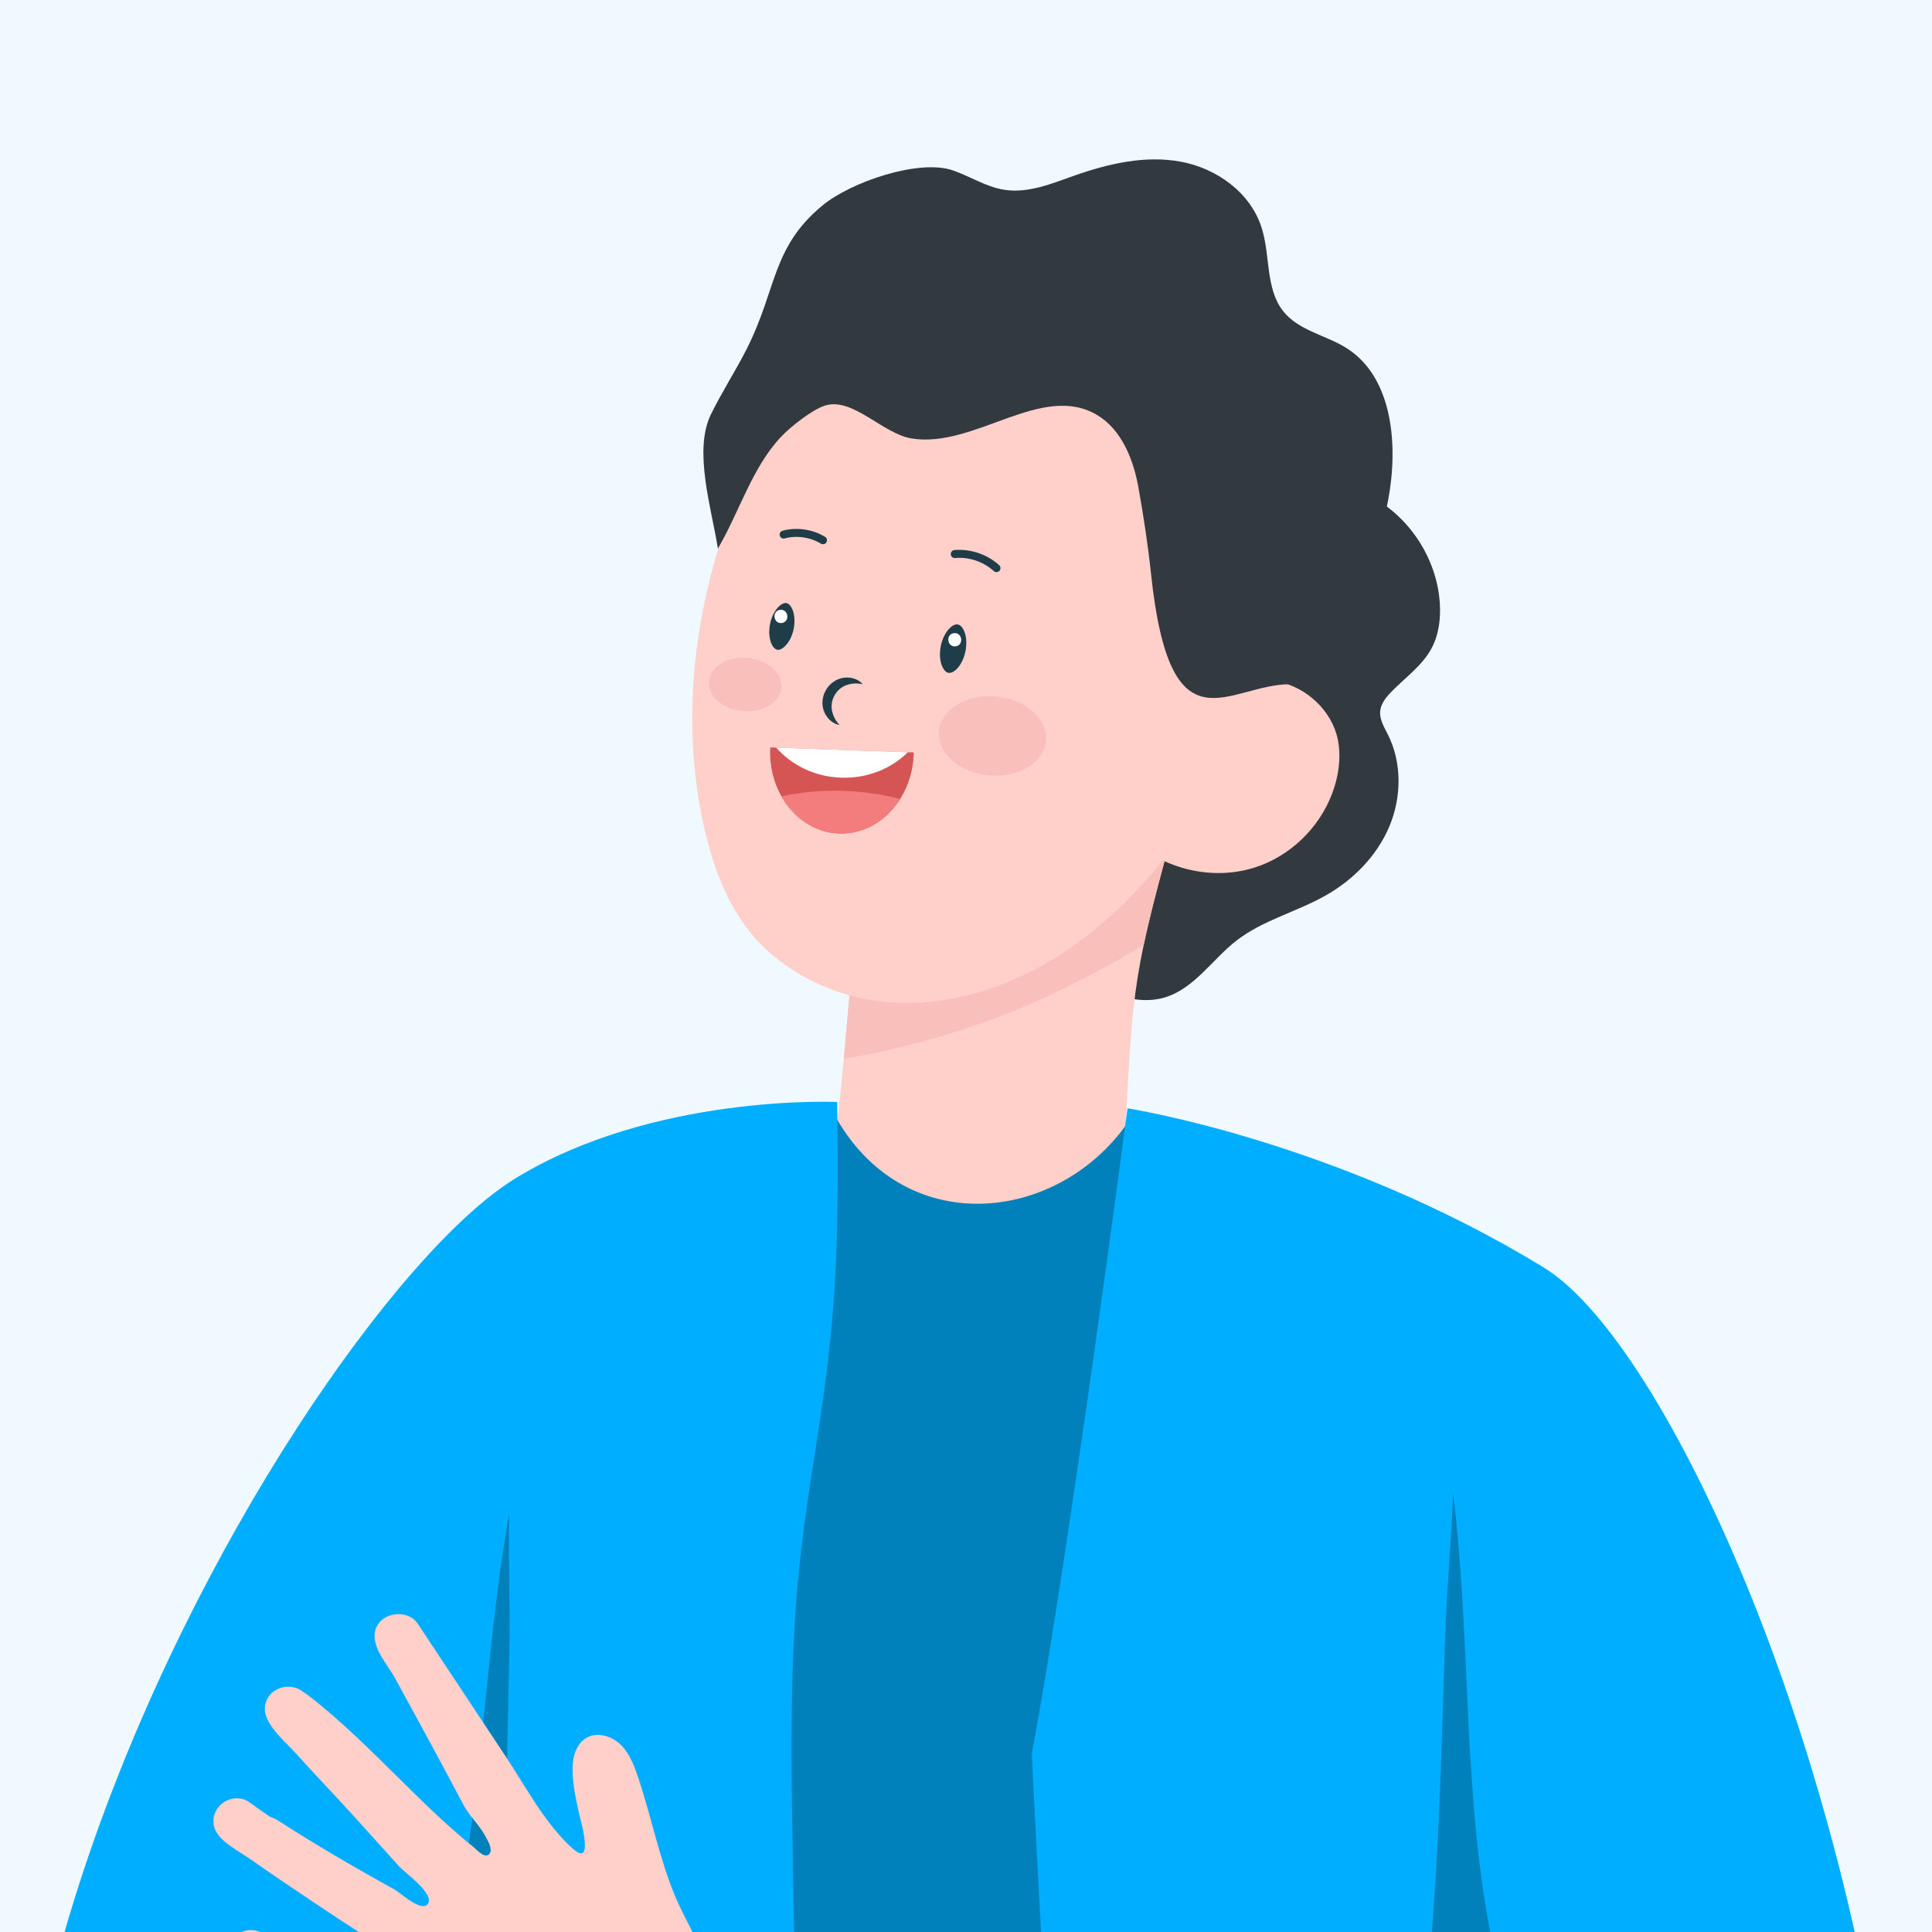 <svg width="200" height="200" viewBox="0 0 200 200" fill="none" xmlns="http://www.w3.org/2000/svg">
<rect x="0" y="0" width="200" height="200" fill="#333333" stroke="none"/>
<g clip-path="url(#clip0_1065_49911)">
<rect width="200" height="200" fill="#EFF9FF"/>
<path d="M103.489 98.193C106.526 98.123 109.274 99.835 111.93 101.314C114.585 102.789 117.667 104.128 120.577 103.254C123.632 102.341 125.48 99.33 127.995 97.373C130.738 95.244 134.25 94.397 137.27 92.68C140.114 91.061 142.529 88.602 143.81 85.587C145.088 82.576 145.149 79.003 143.692 76.075C143.305 75.298 142.801 74.503 142.875 73.639C142.941 72.862 143.464 72.203 144.003 71.646C145.443 70.158 147.225 68.929 148.2 67.103C148.959 65.685 149.152 64.021 149.047 62.415C148.74 57.801 145.882 53.438 141.778 51.314C137.674 49.189 132.463 49.374 128.522 51.783C124.795 54.062 120.103 53.478 116.354 55.716C110.086 59.461 104.529 64.39 100.06 70.167C98.041 72.778 96.22 75.601 95.232 78.748C94.24 81.895 94.139 85.411 95.482 88.422C96.184 90.003 97.251 91.39 98.309 92.759C99.74 94.62 101.61 96.789 103.489 98.193Z" fill="#323A40"/>
<path d="M86.251 120.602C84.802 125.768 96.272 132.94 99.696 132.242C104.902 131.176 112.171 125.632 116.213 121.927C116.38 118.863 116.556 115.804 116.727 112.744C116.938 108.917 117.157 105.085 117.75 101.297C117.934 100.138 118.145 98.979 118.395 97.833C118.992 94.976 119.747 92.149 120.506 89.318C121.13 86.996 121.748 84.669 122.372 82.347C120.901 83.55 119.545 84.129 117.802 84.911C110.454 88.198 102.983 91.205 95.473 94.115C93.213 94.989 90.93 95.862 88.538 96.24L87.353 109.61L86.251 120.602Z" fill="#FFCFCA"/>
<path d="M87.353 109.61C95.645 108.205 103.726 105.624 111.193 101.792C113.563 100.576 116.03 99.268 118.396 97.833C118.993 94.975 119.748 92.149 120.507 89.317C121.131 86.995 121.749 84.669 122.373 82.347C120.902 83.55 119.546 84.129 117.803 84.91C110.455 88.198 102.984 91.205 95.474 94.115C93.213 94.989 90.931 95.862 88.539 96.24L87.353 109.61Z" fill="#F9BFBB"/>
<path d="M73.188 86.881C74.356 91.464 76.269 95.757 79.948 98.86C83.214 101.608 87.371 103.311 91.615 103.719C96.312 104.171 101.03 103.171 105.35 101.222C107.501 100.252 109.559 99.049 111.46 97.671C114.787 95.261 117.706 92.342 120.313 89.181C124.549 84.032 128.228 78.01 130.532 71.579C133.153 64.315 134.022 56.524 131.976 48.917C131.147 45.813 129.799 42.859 127.999 40.195C120.428 28.953 105.244 25.069 93.195 31.297C86.918 34.546 81.805 40.028 78.609 46.287C77.6 48.272 76.678 50.326 75.866 52.428C71.665 63.319 70.309 75.583 73.188 86.881Z" fill="#FFCFCA"/>
<path d="M117.244 86.943C120.563 90.024 125.567 91.179 129.886 89.805C133.538 88.65 136.562 85.718 137.905 82.141C138.151 81.491 138.34 80.829 138.472 80.135C138.696 78.937 138.731 77.69 138.48 76.496C137.84 73.546 135.267 71.167 132.313 70.553C129.355 69.947 126.155 71.036 124.03 73.178L121.419 78.471L117.244 86.943Z" fill="#FFCFCA"/>
<path d="M98.225 69.657C98.818 69.709 99.669 68.796 99.946 67.4C100.095 66.667 100.051 65.926 99.823 65.368C99.748 65.175 99.529 64.719 99.169 64.648L99.112 64.639C98.519 64.587 97.668 65.5 97.387 66.891C97.242 67.624 97.286 68.366 97.51 68.924C97.588 69.117 97.808 69.578 98.168 69.648L98.225 69.657Z" fill="#1F3C49"/>
<path d="M80.508 67.269C81.009 67.313 81.878 66.506 82.163 65.092C82.304 64.381 82.26 63.661 82.045 63.121C81.887 62.731 81.658 62.48 81.421 62.432L81.369 62.423C80.868 62.38 79.999 63.187 79.714 64.601C79.573 65.316 79.617 66.032 79.832 66.572C79.99 66.962 80.219 67.212 80.456 67.261L80.508 67.269Z" fill="#1F3C49"/>
<path d="M89.311 70.829C88.867 70.302 88.086 70.052 87.34 70.162C86.58 70.258 85.865 70.772 85.492 71.448C85.097 72.115 85.022 72.993 85.325 73.699C85.61 74.393 86.22 74.937 86.905 75.051C86.444 74.555 86.194 74.002 86.111 73.462C86.031 72.927 86.146 72.418 86.4 71.966C86.659 71.518 87.037 71.158 87.541 70.956C88.046 70.75 88.648 70.684 89.311 70.829Z" fill="#1F3C49"/>
<path d="M103.159 59.228C103.269 59.224 103.383 59.18 103.462 59.092C103.616 58.921 103.603 58.662 103.436 58.508C102.198 57.38 100.464 56.801 98.801 56.941C98.572 56.963 98.406 57.161 98.423 57.389C98.445 57.617 98.643 57.784 98.871 57.767C100.315 57.635 101.807 58.144 102.878 59.118C102.957 59.193 103.058 59.228 103.159 59.228Z" fill="#1F3C49"/>
<path d="M85.32 56.322C85.412 56.291 85.496 56.229 85.549 56.142C85.667 55.948 85.606 55.694 85.412 55.575C84.118 54.785 82.476 54.548 81.014 54.939C80.799 55 80.663 55.224 80.72 55.444C80.777 55.667 81.005 55.795 81.225 55.738C82.476 55.404 83.876 55.606 84.982 56.278C85.088 56.343 85.21 56.357 85.32 56.322Z" fill="#1F3C49"/>
<path d="M98.722 65.549C99.596 65.399 99.824 66.756 98.95 66.905C98.077 67.05 97.849 65.693 98.722 65.549Z" fill="white"/>
<path d="M80.725 63.135C81.598 62.985 81.831 64.341 80.953 64.491C80.084 64.636 79.851 63.279 80.725 63.135Z" fill="white"/>
<path d="M79.728 77.562C79.667 79.357 80.102 81.034 80.892 82.43C82.156 84.677 84.337 86.192 86.861 86.284C89.451 86.372 91.782 84.945 93.186 82.707C94.016 81.398 94.525 79.809 94.587 78.084C94.591 78.019 94.582 77.957 94.587 77.891L79.746 77.373C79.742 77.439 79.733 77.501 79.728 77.562Z" fill="#D55454"/>
<path d="M80.348 77.392C81.95 79.214 84.351 80.412 87.064 80.504C89.781 80.601 92.261 79.578 93.986 77.87L80.348 77.392Z" fill="white"/>
<path d="M80.891 82.43C82.155 84.677 84.336 86.192 86.86 86.284C89.45 86.372 91.781 84.945 93.186 82.707C90.67 82.061 88.059 81.776 85.469 81.868C83.928 81.925 82.396 82.118 80.891 82.43Z" fill="#F37C7C"/>
<path d="M97.198 75.679C96.996 77.931 99.309 79.985 102.373 80.262C105.437 80.538 108.084 78.936 108.286 76.68C108.492 74.428 106.174 72.374 103.115 72.097C100.051 71.821 97.404 73.423 97.198 75.679Z" fill="#F9BFBB"/>
<path d="M73.399 70.521C73.259 72.045 74.826 73.427 76.893 73.616C78.961 73.805 80.747 72.721 80.883 71.197C81.024 69.674 79.461 68.287 77.389 68.103C75.322 67.914 73.535 68.998 73.399 70.521Z" fill="#F9BFBB"/>
<path d="M128.951 120.781C124.065 119.38 118.697 116.742 116.744 116.22C109.374 126.772 93.37 128.366 86.298 115.254C79.047 116.619 69.5 118.393 61.076 120.53C60.997 131.364 55.366 143.931 54.049 154.523C51.933 171.536 49.093 183.497 46.095 200.397C42.948 218.152 42.952 233.046 39.664 256.648C37.413 272.793 36.105 291.593 34.941 316.266C66.076 329.07 104.102 328.355 161.486 317.39C161.165 289.732 152.11 228.986 149.147 201.402C142.795 174.433 137.418 147.192 128.951 120.781Z" fill="#0081BC"/>
<path d="M133.591 70.829C127.112 70.803 121.142 78.256 119.149 59.355C118.833 56.379 118.381 53.429 117.854 50.484C117.332 47.543 116.099 44.501 113.627 42.995C107.882 39.502 100.924 46.454 94.362 45.388C91.368 44.901 88.247 41.051 85.359 41.999C84.042 42.434 81.795 44.207 80.834 45.239C77.827 48.447 76.563 52.955 74.315 56.787C73.665 52.639 71.769 46.683 73.578 42.93C74.627 40.757 76.216 38.268 77.305 36.113C80.439 29.915 79.872 25.631 85.126 21.281C88.054 18.853 95.121 16.413 98.668 17.646C100.428 18.261 102.057 19.328 103.891 19.635C106.376 20.052 108.843 19.02 111.226 18.177C114.769 16.931 118.552 16.057 122.235 16.738C125.918 17.414 129.478 19.92 130.628 23.651C131.497 26.465 131.014 29.823 132.774 32.136C134.398 34.265 137.3 34.669 139.508 36.108C144.2 39.177 144.771 46.138 143.691 51.818C142.361 58.811 138.011 65.404 133.591 70.829Z" fill="#323A40"/>
<path d="M86.658 114.078C86.658 114.078 86.847 123.384 86.561 130.161C85.85 147.105 82.742 154.466 82.102 171.422C81.847 178.204 81.939 184.986 82.062 191.768C82.137 195.995 82.225 200.217 82.246 204.44C82.264 208.18 82.233 211.92 82.088 215.664C82.08 215.98 82.066 216.3 82.053 216.616C81.636 226.629 80.657 236.615 79.349 246.557C79.06 248.796 78.744 251.03 78.414 253.26C78.05 255.779 77.659 258.286 77.264 260.796C77.242 260.933 77.221 261.064 77.198 261.2C77.163 261.437 77.124 261.679 77.084 261.92C76.439 265.963 75.776 270.054 75.109 274.189C71.049 299.213 66.686 325.712 63.969 350.276C63.797 351.83 29.45 338.705 17.581 328.188C16.286 327.038 25.131 293.309 29.845 274.694C30.666 271.463 31.355 268.689 31.851 266.617C31.899 266.419 31.943 266.235 31.983 266.055L32.005 265.972C32.211 265.098 32.373 264.374 32.487 263.825C32.514 263.68 32.54 263.549 32.566 263.43C32.584 263.342 32.601 263.259 32.61 263.18C29.84 262.886 23.827 261.806 21.092 261.003C14.1 258.953 7.397 255.143 3.934 247.128C2.494 243.787 1.612 239.718 1.511 234.741C1.454 231.08 1.625 227.353 1.998 223.587C2.033 223.266 2.064 222.946 2.099 222.626C3.161 212.855 5.567 202.842 8.837 193.089C19.999 159.777 41.222 129.481 53.267 122.041C67.594 113.196 86.658 114.078 86.658 114.078Z" fill="#00AEFF"/>
<path d="M160.235 265.537C160.252 265.63 160.261 265.717 160.274 265.81C160.875 269.896 161.569 274.733 162.306 279.948C165.853 305.087 170.366 338.995 169.558 339.658C164.141 343.999 140.201 352.954 117.367 353.84C116.652 353.529 114.132 313.15 111.735 271.564C111.41 265.959 111.09 260.327 110.774 254.77C109.909 239.481 109.097 224.75 108.439 212.556C108.312 210.19 108.189 207.921 108.075 205.762C107.289 191.202 106.797 181.65 106.819 181.523C110.673 160.941 116.722 114.733 116.722 114.733C116.722 114.733 138.375 118.099 159.8 131.206C171.867 138.585 190.07 177.581 195.658 220.611C195.833 221.972 195.996 223.341 196.145 224.711C196.593 228.811 196.913 232.941 197.089 237.098C197.909 256.548 176.879 262.904 160.235 265.537Z" fill="#00AEFF"/>
<path d="M150.42 154.557C150.267 159.324 149.77 164.254 149.617 169.016C149.555 170.965 149.49 172.914 149.428 174.863C149.143 183.853 148.853 192.851 148.076 201.81L154.573 201.525C151.333 186.131 152.356 170.171 150.42 154.557Z" fill="#0081BC"/>
<path d="M52.714 156.657C52.609 161.419 52.837 166.371 52.732 171.133C52.688 173.087 52.644 175.035 52.6 176.984C52.398 185.978 52.197 194.972 52.482 203.966L46.012 203.326C50.085 188.129 49.931 172.138 52.714 156.657Z" fill="#0081BC"/>
<path d="M62.42 221.976C63.065 222.033 63.987 221.892 64.549 222.2C65.33 222.626 66.085 223.688 66.735 224.315C68.548 226.071 70.409 227.783 72.209 229.552C72.705 230.044 73.192 230.54 73.679 231.036C77.656 226.343 81.567 221.594 85.443 216.814C81.04 213.61 77.678 211.2 76.168 210.181C75.435 209.694 74.702 209.203 73.973 208.711C73.771 206.714 73.398 204.738 72.823 202.816C72.112 200.454 70.813 198.532 69.878 196.276C68.267 192.382 67.433 188.12 66.099 184.108C65.681 182.866 65.212 181.575 64.286 180.645L64.18 180.544C63.245 179.683 61.784 179.262 60.686 179.912C59.843 180.416 59.413 181.422 59.312 182.396C59.141 184.117 59.554 185.978 59.927 187.646C60.168 188.712 60.524 189.854 60.546 190.955C60.581 192.641 59.497 191.596 58.694 190.806C57.82 189.933 57.047 188.971 56.328 187.975C54.901 186 53.698 183.871 52.355 181.839L43.238 168.073C42.343 166.717 40.038 166.8 39.151 168.121C37.914 169.956 40.016 172.138 40.859 173.665C42.268 176.224 43.66 178.788 45.051 181.36C46.043 183.204 47.035 185.052 48.01 186.904C48.585 187.975 49.581 188.884 50.187 189.981C50.406 190.385 51.108 191.473 50.639 191.939C50.152 192.422 49.379 191.5 49.019 191.21C48.141 190.503 47.29 189.766 46.447 189.015C44.827 187.558 43.26 186.035 41.711 184.494C38.546 181.382 35.412 178.204 31.887 175.483C31.738 175.364 31.588 175.272 31.439 175.193C30.412 174.267 28.63 174.473 27.831 175.605C26.321 177.748 29.315 180.039 30.575 181.452C32.62 183.73 34.749 185.925 36.799 188.199C38.331 189.893 39.863 191.588 41.39 193.282C41.93 193.874 45.016 196.047 44.283 197.092C43.651 198.009 41.416 195.92 40.846 195.604C39.476 194.849 38.116 194.081 36.759 193.304C34.042 191.746 31.369 190.126 28.735 188.432C28.49 188.269 28.235 188.164 27.985 188.098C27.256 187.593 26.527 187.084 25.808 186.562C24.504 185.64 22.595 186.382 22.177 187.918C21.572 190.13 24.254 191.298 25.698 192.312C27.998 193.918 30.316 195.494 32.655 197.052C34.306 198.154 35.96 199.243 37.628 200.318C38.515 200.893 42.593 203.092 40.785 204.457C40.429 204.725 39.542 204.422 39.173 204.335C38.002 204.071 36.913 203.54 35.785 203.123C32.774 202.013 29.741 200.942 26.694 199.919C25.026 199.353 23.253 200.871 23.56 202.631C23.995 205.186 28.529 205.691 30.495 206.332C33.634 207.346 36.729 208.474 39.779 209.72C40.302 209.94 40.824 210.155 41.28 210.489C41.864 210.91 42.312 211.503 42.786 212.06C47.07 217.121 53.562 220.47 60.041 221.651C60.827 221.796 61.626 221.906 62.42 221.976Z" fill="#FFCFCA"/>
</g>
<defs>
<clipPath id="clip0_1065_49911">
<rect width="200" height="200" fill="white"/>
</clipPath>
</defs>
</svg>
